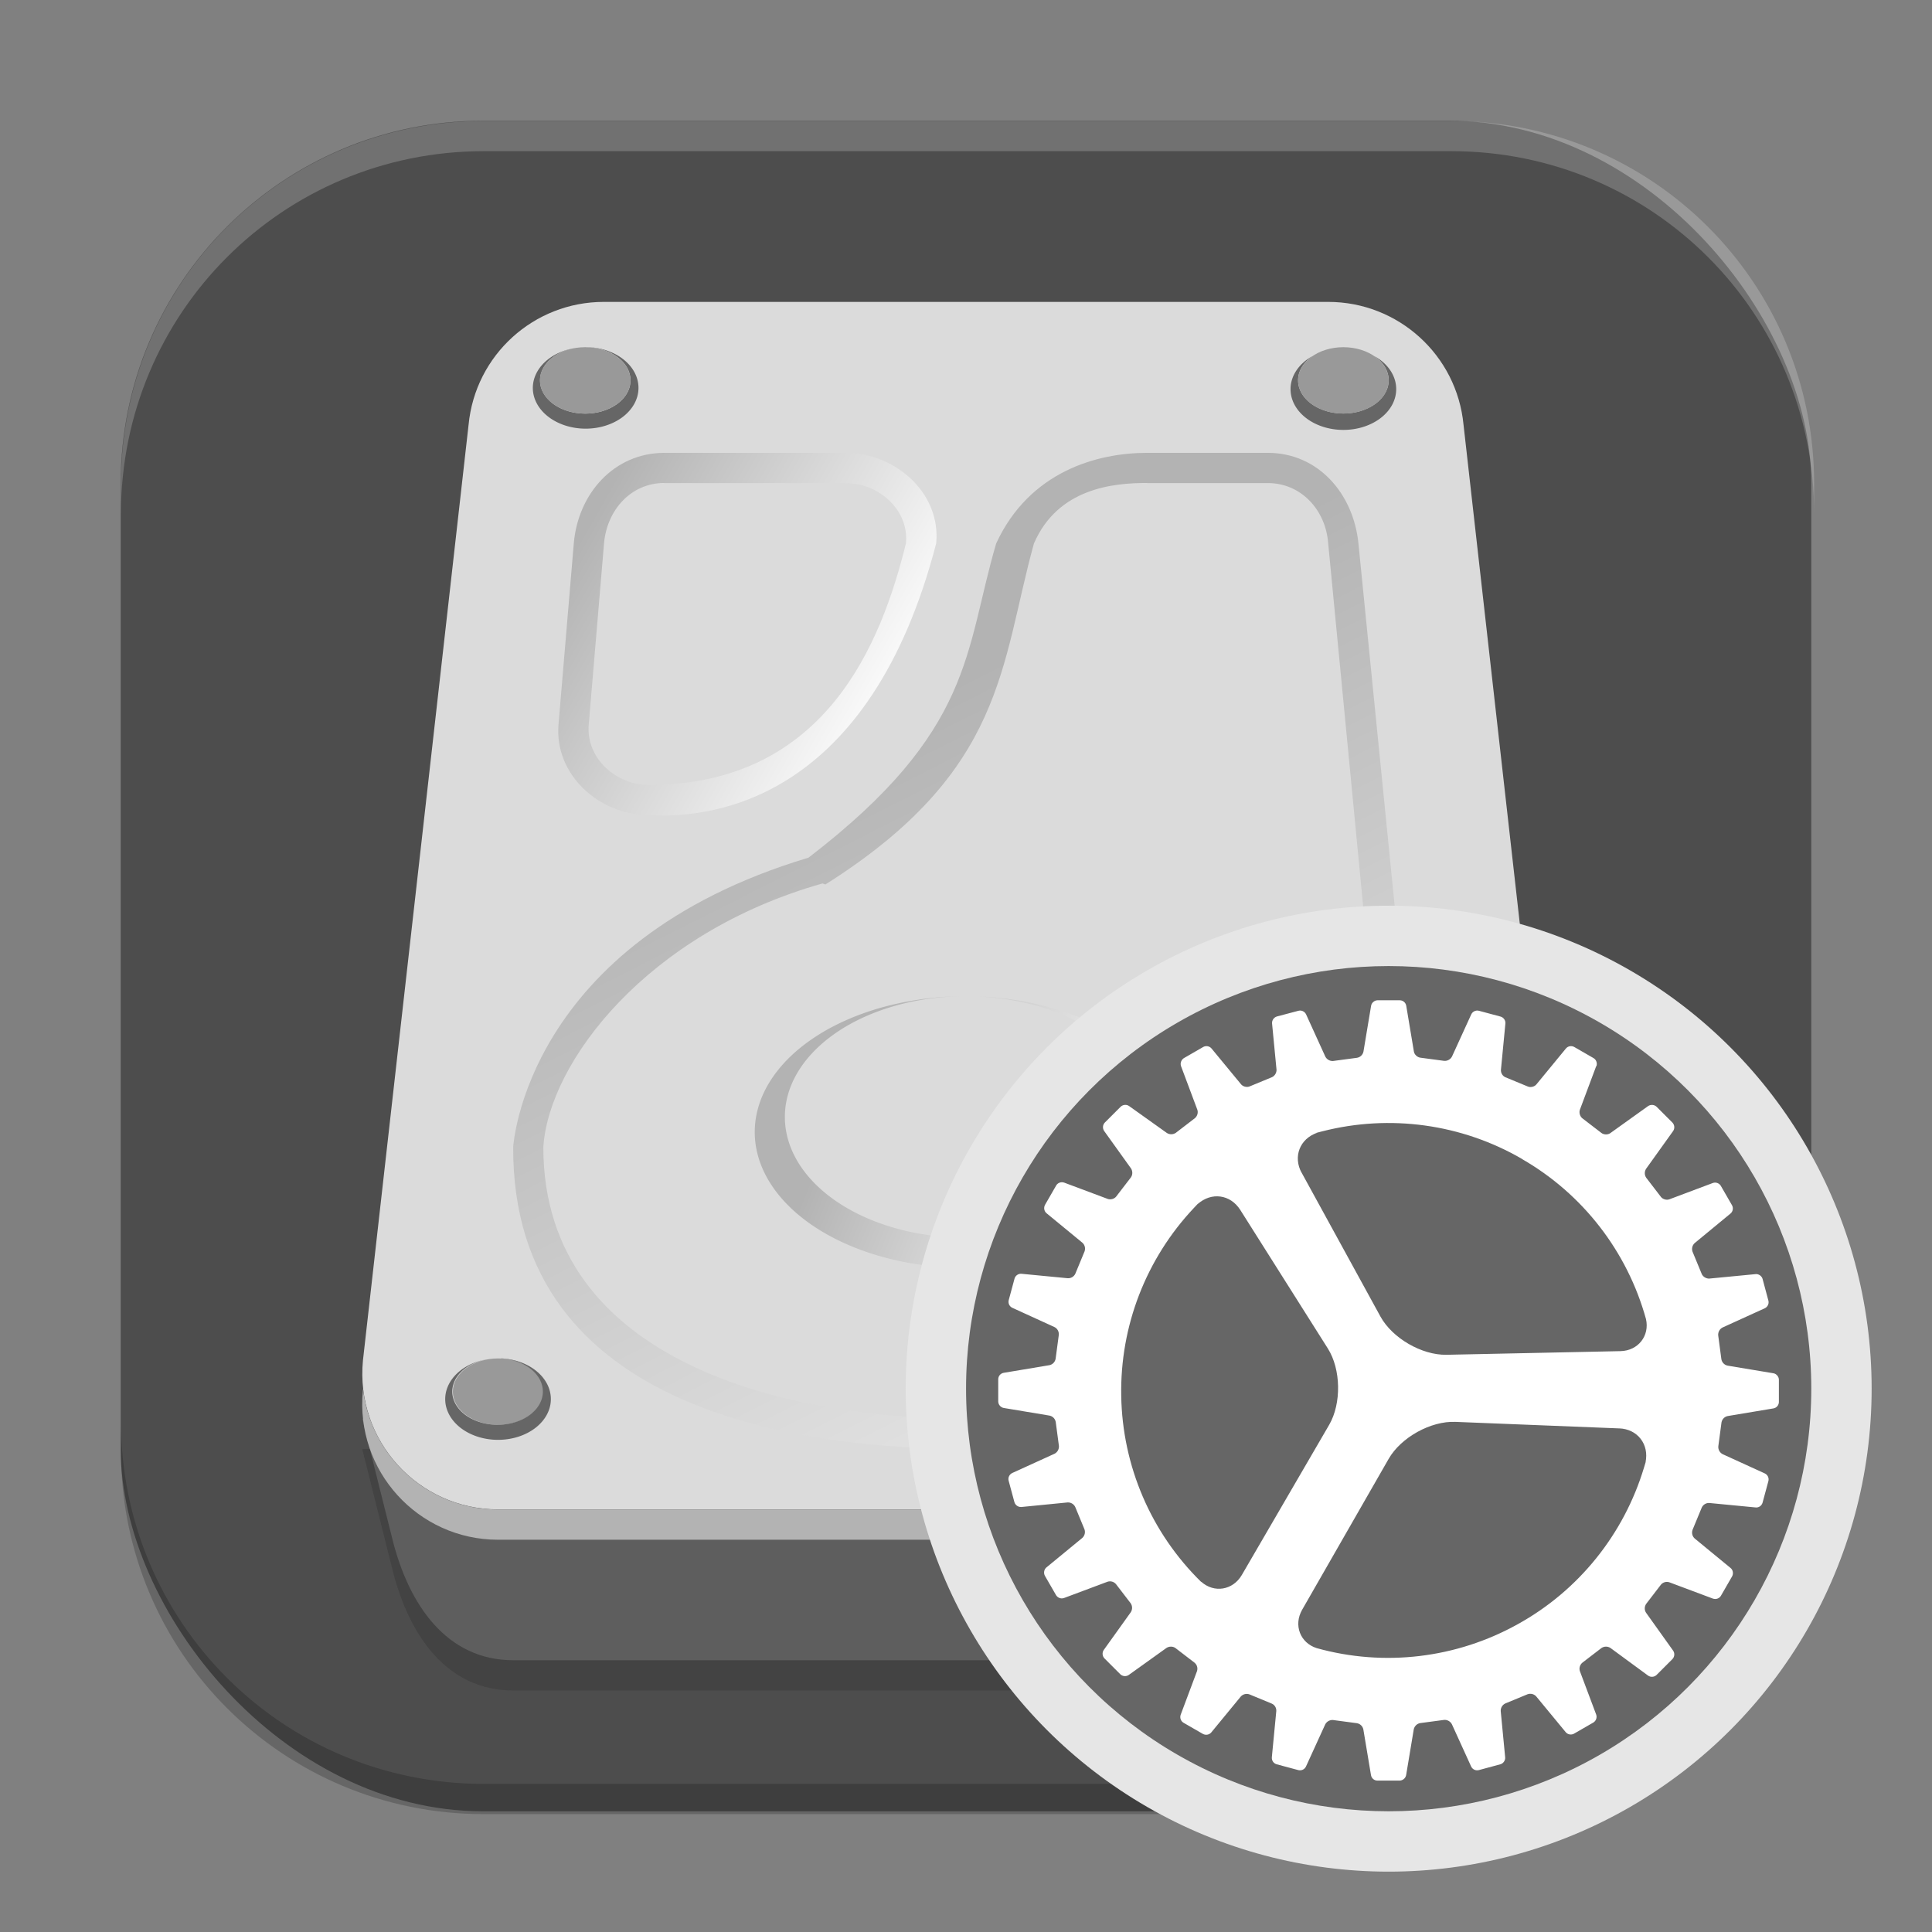 <?xml version="1.0" encoding="UTF-8" standalone="no"?>
<!-- Created with Inkscape (http://www.inkscape.org/) -->

<svg
   width="64"
   height="64"
   viewBox="0 0 16.933 16.933"
   version="1.1"
   id="svg5"
   inkscape:version="1.2 (dc2aedaf03, 2022-05-15)"
   sodipodi:docname="disk-utility.svg"
   xmlns:inkscape="http://www.inkscape.org/namespaces/inkscape"
   xmlns:sodipodi="http://sodipodi.sourceforge.net/DTD/sodipodi-0.dtd"
   xmlns:xlink="http://www.w3.org/1999/xlink"
   xmlns="http://www.w3.org/2000/svg"
   xmlns:svg="http://www.w3.org/2000/svg">
  <rect x="0" y="0" width="16.933" height="16.933" fill="#808080" stroke="none"/>
  <sodipodi:namedview
     id="namedview7"
     pagecolor="#ffffff"
     bordercolor="#666666"
     borderopacity="1.0"
     inkscape:pageshadow="2"
     inkscape:pageopacity="0.0"
     inkscape:pagecheckerboard="0"
     inkscape:document-units="px"
     showgrid="false"
     units="px"
     height="64px"
     inkscape:zoom="12.34375"
     inkscape:cx="32"
     inkscape:cy="32"
     inkscape:window-width="1920"
     inkscape:window-height="1011"
     inkscape:window-x="0"
     inkscape:window-y="0"
     inkscape:window-maximized="1"
     inkscape:current-layer="svg5"
     inkscape:showpageshadow="2"
     inkscape:deskcolor="#d1d1d1" />
  <defs
     id="defs2">
    <linearGradient
       inkscape:collect="always"
       xlink:href="#linearGradient10743"
       id="linearGradient10745"
       x1="2.91"
       y1="2.91"
       x2="5.672"
       y2="4.485"
       gradientUnits="userSpaceOnUse"
       gradientTransform="translate(1.852,2.381)" />
    <linearGradient
       inkscape:collect="always"
       id="linearGradient10743">
      <stop
         style="stop-color:#b3b3b3;stop-opacity:1;"
         offset="0"
         id="stop10739" />
      <stop
         style="stop-color:#ffffff;stop-opacity:1"
         offset="1"
         id="stop10741" />
    </linearGradient>
    <linearGradient
       inkscape:collect="always"
       xlink:href="#linearGradient10743"
       id="linearGradient11167"
       x1="33.112"
       y1="11.272"
       x2="49.959"
       y2="44.755"
       gradientUnits="userSpaceOnUse"
       gradientTransform="matrix(0.265,0,0,0.265,1.852,1.852)" />
    <linearGradient
       inkscape:collect="always"
       xlink:href="#linearGradient10743"
       id="linearGradient20713"
       x1="24"
       y1="27.5"
       x2="34"
       y2="31.5"
       gradientUnits="userSpaceOnUse"
       gradientTransform="matrix(0.265,0,0,0.265,1.323,1.587)" />
  </defs>
  <rect
     style="fill:#4d4d4d;stroke-width:0.265;fill-opacity:1"
     id="rect846"
     width="14.817"
     height="14.817"
     x="1.058"
     y="1.058"
     ry="3.175" />
  <path
     d="M 5.292,2.91 C 4.679,2.91 4.166,3.376 4.107,3.987 L 3.181,12.189 c -0.017,0.179 0.006,0.353 0.062,0.511 h -0.068 l 0.265,1.058 c 0.142,0.569 0.472,1.058 1.058,1.058 h 7.938 c 0.586,0 0.916,-0.49 1.058,-1.058 l 0.265,-1.058 h -0.068 c 0.056,-0.158 0.079,-0.332 0.062,-0.511 L 12.827,3.987 C 12.768,3.376 12.254,2.91 11.641,2.91 Z"
     style="opacity:0.2;fill:#1a1a1a;fill-opacity:1;stroke-width:2.887;stroke-linecap:round;stroke-linejoin:round"
     id="path3343" />
  <path
     id="rect1078-8"
     style="fill:#5e5e5e;fill-opacity:1;stroke-width:2.887;stroke-linecap:round;stroke-linejoin:round"
     d="m 13.758,12.435 -0.265,1.058 c -0.142,0.569 -0.472,1.058 -1.058,1.058 H 4.498 c -0.586,0 -0.916,-0.49 -1.058,-1.058 L 3.175,12.435 Z"
     sodipodi:nodetypes="csssscc" />
  <circle
     style="fill:#74cc49;fill-opacity:1;stroke:none;stroke-width:2.381;stroke-linecap:round;stroke-linejoin:round;stroke-miterlimit:4;stroke-dasharray:none;stroke-opacity:1"
     id="path16342-9"
     cx="12.171"
     cy="14.023"
     r="0.265" />
  <path
     style="color:#000000;fill:#dbdbdb;fill-opacity:1;stroke:none;stroke-width:1;stroke-linecap:round;stroke-linejoin:round;-inkscape-stroke:none"
     d="M 5.292,2.646 C 4.679,2.646 4.166,3.111 4.107,3.722 L 3.181,11.924 c -0.067,0.7 0.483,1.305 1.185,1.305 h 8.201 c 0.703,1.58e-4 1.253,-0.605 1.185,-1.305 L 12.827,3.722 C 12.768,3.111 12.254,2.646 11.641,2.646 Z"
     id="path3247"
     sodipodi:nodetypes="ccccccccc" />
  <path
     id="path3247-7"
     style="color:#000000;fill:#b3b3b3;fill-opacity:1;stroke:none;stroke-width:1;stroke-linecap:round;stroke-linejoin:round;-inkscape-stroke:none"
     d="m 3.182,12.171 -0.002,0.019 c -0.067,0.7 0.483,1.305 1.185,1.305 h 8.201 c 0.703,1.58e-4 1.253,-0.605 1.185,-1.305 l -0.002,-0.019 c -0.065,0.59 -0.565,1.06 -1.184,1.059 H 4.366 C 3.747,13.23 3.247,12.761 3.182,12.171 Z"
     sodipodi:nodetypes="ccccccccc" />
  <path
     id="rect5838"
     style="fill:url(#linearGradient10745);fill-opacity:1;stroke-width:2.381;stroke-linecap:round;stroke-linejoin:round"
     d="m 5.823,3.969 c -0.44,0 -0.757,0.356 -0.794,0.794 L 4.895,6.35 c -0.037,0.438 0.354,0.794 0.794,0.794 0.587,0.035 1.938,-0.154 2.516,-2.381 0.044,-0.438 -0.354,-0.794 -0.794,-0.794 z m 0,0.265 h 1.588 c 0.293,0 0.558,0.237 0.529,0.529 -0.214,0.865 -0.697,2.113 -2.251,2.117 -0.293,0 -0.554,-0.237 -0.529,-0.529 L 5.294,4.763 C 5.319,4.47 5.53,4.233 5.823,4.233 Z"
     sodipodi:nodetypes="sssccssssccsss" />
  <path
     id="path6940"
     style="fill:url(#linearGradient11167);fill-opacity:1;stroke:none;stroke-width:2.477;stroke-linecap:round;stroke-linejoin:round;stroke-miterlimit:4;stroke-dasharray:none;stroke-opacity:1"
     d="m 10.054,3.969 c -0.44,0 -1.032,0.164 -1.323,0.794 C 8.453,5.709 8.54,6.402 7.086,7.517 4.596,8.264 4.498,10.054 4.498,10.054 4.487,12.401 7.086,12.696 8.467,12.7 10.233,12.706 12.442,11.845 12.435,10.054 L 11.906,4.763 c -0.044,-0.438 -0.354,-0.794 -0.794,-0.794 z m 0,0.265 h 1.058 c 0.293,0 0.508,0.237 0.529,0.529 l 0.438,4.548 -0.002,-0.004 0.071,0.445 c 0.008,0.065 0.013,0.13 0.014,0.196 l 5.3e-4,0.008 c 0.003,0.033 0.006,0.065 0.007,0.098 -0.015,1.529 -2.157,2.381 -3.704,2.381 C 6.926,12.436 4.762,11.954 4.762,10.054 4.81,9.309 5.67,8.178 7.209,7.743 l 0.025,0.009 C 8.813,6.756 8.767,5.829 9.062,4.763 9.273,4.276 9.761,4.233 10.054,4.233 Z"
     sodipodi:nodetypes="scccscssssscccccccsccccs" />
  <path
     id="path15442-6-1"
     style="fill:#666666;fill-opacity:1;stroke:none;stroke-width:2.113;stroke-linecap:round;stroke-linejoin:round;stroke-miterlimit:4;stroke-dasharray:none;stroke-opacity:1"
     d="m 11.503,3.121 a 0.463,0.357 0 0 0 -0.192,0.289 0.463,0.357 0 0 0 0.463,0.358 0.463,0.357 0 0 0 0.463,-0.358 0.463,0.357 0 0 0 -0.191,-0.289 0.397,0.291 0 0 1 0.125,0.212 0.397,0.291 0 0 1 -0.397,0.291 0.397,0.291 0 0 1 -0.397,-0.291 0.397,0.291 0 0 1 0.126,-0.212 z" />
  <ellipse
     style="fill:#999999;fill-opacity:1;stroke:none;stroke-width:1.766;stroke-linecap:round;stroke-linejoin:round;stroke-miterlimit:4;stroke-dasharray:none;stroke-opacity:1"
     id="path15442-2"
     cx="4.366"
     cy="12.197"
     rx="0.397"
     ry="0.291" />
  <ellipse
     style="fill:#999999;fill-opacity:1;stroke:none;stroke-width:1.766;stroke-linecap:round;stroke-linejoin:round;stroke-miterlimit:4;stroke-dasharray:none;stroke-opacity:1"
     id="path15442-6-9"
     cx="12.598"
     cy="12.197"
     rx="0.397"
     ry="0.291" />
  <path
     id="path15442-6-1-2"
     style="fill:#666666;fill-opacity:1;stroke:none;stroke-width:2.113;stroke-linecap:round;stroke-linejoin:round;stroke-miterlimit:4;stroke-dasharray:none;stroke-opacity:1"
     d="m 5.139,3.043 a 0.397,0.291 0 0 1 0.017,5.16e-4 0.463,0.357 0 0 0 -0.017,-5.16e-4 z m 0.02,5.16e-4 A 0.397,0.291 0 0 1 5.526,3.334 0.397,0.291 0 0 1 5.129,3.625 0.397,0.291 0 0 1 4.733,3.334 0.397,0.291 0 0 1 5.043,3.05 0.463,0.357 0 0 0 4.67,3.4 0.463,0.357 0 0 0 5.133,3.757 0.463,0.357 0 0 0 5.596,3.4 0.463,0.357 0 0 0 5.159,3.043 Z" />
  <path
     id="path15442-6-1-6"
     style="fill:#666666;fill-opacity:1;stroke:none;stroke-width:2.113;stroke-linecap:round;stroke-linejoin:round;stroke-miterlimit:4;stroke-dasharray:none;stroke-opacity:1"
     d="m 12.323,11.985 a 0.463,0.357 0 0 0 -0.192,0.289 0.463,0.357 0 0 0 0.463,0.358 0.463,0.357 0 0 0 0.463,-0.358 0.463,0.357 0 0 0 -0.191,-0.289 0.397,0.291 0 0 1 0.125,0.212 0.397,0.291 0 0 1 -0.397,0.291 0.397,0.291 0 0 1 -0.397,-0.291 0.397,0.291 0 0 1 0.126,-0.212 z" />
  <path
     id="path15442-6-1-2-0"
     style="fill:#666666;fill-opacity:1;stroke:none;stroke-width:2.113;stroke-linecap:round;stroke-linejoin:round;stroke-miterlimit:4;stroke-dasharray:none;stroke-opacity:1"
     d="m 4.371,11.906 a 0.397,0.291 0 0 1 0.017,5.16e-4 0.463,0.357 0 0 0 -0.017,-5.16e-4 z m 0.02,5.16e-4 a 0.397,0.291 0 0 1 0.367,0.29 0.397,0.291 0 0 1 -0.397,0.291 0.397,0.291 0 0 1 -0.397,-0.291 0.397,0.291 0 0 1 0.311,-0.284 0.463,0.357 0 0 0 -0.373,0.35 0.463,0.357 0 0 0 0.463,0.357 0.463,0.357 0 0 0 0.463,-0.357 0.463,0.357 0 0 0 -0.437,-0.357 z" />
  <ellipse
     style="fill:#999999;fill-opacity:1;stroke:none;stroke-width:1.766;stroke-linecap:round;stroke-linejoin:round;stroke-miterlimit:4;stroke-dasharray:none;stroke-opacity:1"
     id="path15442"
     cx="5.129"
     cy="3.334"
     rx="0.397"
     ry="0.291" />
  <ellipse
     style="fill:#999999;fill-opacity:1;stroke:none;stroke-width:1.766;stroke-linecap:round;stroke-linejoin:round;stroke-miterlimit:4;stroke-dasharray:none;stroke-opacity:1"
     id="path15442-6"
     cx="11.774"
     cy="3.334"
     rx="0.397"
     ry="0.291" />
  <path
     id="path20461"
     style="fill:url(#linearGradient20713);fill-opacity:1;stroke:none;stroke-width:2.259;stroke-linecap:round;stroke-linejoin:round;stroke-miterlimit:4;stroke-dasharray:none;stroke-opacity:1"
     d="M 8.467,8.731 A 1.852,1.191 0 0 0 6.615,9.922 1.852,1.191 0 0 0 8.467,11.113 1.852,1.191 0 0 0 10.319,9.922 1.852,1.191 0 0 0 8.578,8.734 1.587,1.058 0 0 1 10.054,9.79 1.587,1.058 0 0 1 8.467,10.848 1.587,1.058 0 0 1 6.879,9.79 1.587,1.058 0 0 1 8.467,8.731 Z" />
  <path
     id="rect845"
     style="opacity:0.2;fill:#000000;stroke-width:1"
     d="M 4 47 L 4 48 C 4 54.648 9.352 60 16 60 L 48 60 C 54.648 60 60 54.648 60 48 L 60 47 C 60 53.648 54.648 59 48 59 L 16 59 C 9.352 59 4 53.648 4 47 z "
     transform="scale(0.265)" />
  <path
     id="rect843"
     style="opacity:0.2;fill:#ffffff;stroke-width:1"
     d="M 16 4 C 9.352 4 4 9.352 4 16 L 4 17 C 4 10.352 9.352 5 16 5 L 48 5 C 54.648 5 60 10.352 60 17 L 60 16 C 60 9.352 54.648 4 48 4 L 16 4 z "
     transform="scale(0.265)" />
  <circle
     style="fill:#e6e6e6;fill-opacity:1;stroke-width:0.847;stroke-linejoin:round"
     id="path849"
     cx="12.171"
     cy="12.171"
     r="4.233" />
  <circle
     style="fill:#666666;fill-opacity:1;stroke-width:0.855;stroke-linejoin:round"
     id="path1107"
     cx="12.171"
     cy="12.171"
     r="3.704" />
  <path
     d="m 13.99,9.344 -0.143,0.382 c -0.009,0.025 0,0.058 0.021,0.075 l 0.168,0.129 c 0.021,0.016 0.056,0.017 0.078,0.001 l 0.331,-0.237 c 0.023,-0.015 0.054,-0.013 0.074,0.006 l 0.139,0.139 c 0.019,0.02 0.022,0.051 0.006,0.074 l -0.237,0.331 c -0.015,0.024 -0.015,0.054 0.001,0.078 l 0.129,0.168 c 0.016,0.021 0.05,0.031 0.075,0.021 l 0.381,-0.143 c 0.026,-0.009 0.055,0.002 0.069,0.025 l 0.098,0.17 c 0.014,0.024 0.008,0.056 -0.013,0.073 l -0.314,0.259 c -0.021,0.019 -0.028,0.049 -0.019,0.075 l 0.081,0.196 c 0.01,0.024 0.04,0.042 0.067,0.04 l 0.405,-0.039 c 0.026,-0.003 0.054,0.016 0.061,0.042 l 0.051,0.19 c 0.007,0.027 -0.006,0.055 -0.031,0.067 l -0.371,0.169 c -0.025,0.013 -0.04,0.04 -0.038,0.068 l 0.028,0.21 c 0.005,0.028 0.026,0.05 0.054,0.056 l 0.402,0.067 c 0.026,0.004 0.048,0.03 0.048,0.056 v 0.196 c -5.56e-4,0.028 -0.02,0.051 -0.048,0.056 l -0.401,0.067 c -0.028,0.006 -0.049,0.028 -0.054,0.056 l -0.028,0.21 c -0.002,0.028 0.013,0.055 0.038,0.068 l 0.37,0.169 c 0.025,0.012 0.038,0.04 0.031,0.067 l -0.051,0.189 c -0.008,0.027 -0.033,0.045 -0.061,0.042 l -0.405,-0.039 c -0.028,-0.002 -0.055,0.014 -0.067,0.04 l -0.081,0.196 c -0.009,0.027 -0.002,0.056 0.019,0.075 l 0.315,0.259 c 0.021,0.017 0.026,0.049 0.013,0.073 l -0.098,0.17 c -0.014,0.024 -0.043,0.034 -0.07,0.025 l -0.382,-0.143 c -0.027,-0.009 -0.056,-3.97e-4 -0.074,0.021 l -0.129,0.168 c -0.016,0.023 -0.017,0.054 -0.001,0.078 l 0.237,0.332 c 0.016,0.023 0.013,0.054 -0.006,0.074 l -0.139,0.139 c -0.02,0.019 -0.051,0.022 -0.074,0.006 L 14.114,14.443 c -0.024,-0.015 -0.054,-0.015 -0.078,0.001 l -0.168,0.129 c -0.021,0.018 -0.03,0.048 -0.021,0.074 l 0.143,0.381 c 0.009,0.026 -0.002,0.055 -0.025,0.069 l -0.17,0.098 c -0.024,0.013 -0.054,0.008 -0.072,-0.013 l -0.259,-0.314 c -0.019,-0.021 -0.049,-0.028 -0.075,-0.019 l -0.196,0.081 c -0.025,0.012 -0.041,0.038 -0.04,0.066 l 0.039,0.406 c 0.003,0.026 -0.016,0.054 -0.042,0.061 l -0.189,0.051 c -0.027,0.007 -0.055,-0.006 -0.067,-0.031 l -0.169,-0.371 c -0.013,-0.025 -0.04,-0.04 -0.068,-0.038 l -0.21,0.028 c -0.028,0.005 -0.05,0.027 -0.056,0.054 l -0.067,0.402 c -0.005,0.027 -0.029,0.047 -0.056,0.048 h -0.196 c -0.028,-4.23e-4 -0.051,-0.02 -0.056,-0.048 l -0.067,-0.401 c -0.006,-0.028 -0.028,-0.049 -0.056,-0.054 l -0.21,-0.028 c -0.028,-0.002 -0.055,0.013 -0.068,0.038 l -0.169,0.37 c -0.012,0.025 -0.04,0.038 -0.067,0.031 l -0.19,-0.051 c -0.027,-0.008 -0.044,-0.033 -0.042,-0.061 l 0.039,-0.405 c 0.002,-0.028 -0.014,-0.055 -0.04,-0.066 l -0.196,-0.081 c -0.026,-0.009 -0.056,-0.002 -0.075,0.019 l -0.259,0.315 c -0.018,0.021 -0.048,0.026 -0.073,0.013 l -0.17,-0.098 c -0.024,-0.014 -0.034,-0.043 -0.025,-0.07 l 0.143,-0.382 c 0.009,-0.027 3.97e-4,-0.056 -0.021,-0.074 l -0.168,-0.129 c -0.023,-0.016 -0.054,-0.016 -0.078,-0.001 l -0.331,0.237 c -0.023,0.016 -0.054,0.013 -0.074,-0.006 l -0.139,-0.139 c -0.019,-0.02 -0.022,-0.051 -0.006,-0.074 l 0.237,-0.331 c 0.015,-0.024 0.015,-0.054 -0.001,-0.078 l -0.129,-0.168 c -0.018,-0.021 -0.047,-0.03 -0.074,-0.021 l -0.382,0.143 c -0.026,0.009 -0.055,-0.002 -0.069,-0.025 l -0.098,-0.17 c -0.013,-0.024 -0.008,-0.055 0.013,-0.073 l 0.315,-0.259 c 0.021,-0.019 0.028,-0.049 0.019,-0.075 l -0.081,-0.196 c -0.012,-0.025 -0.038,-0.041 -0.066,-0.04 l -0.406,0.04 c -0.028,0.002 -0.053,-0.016 -0.061,-0.042 l -0.051,-0.189 c -0.007,-0.027 0.007,-0.055 0.032,-0.067 l 0.371,-0.169 c 0.025,-0.013 0.04,-0.04 0.038,-0.068 l -0.028,-0.21 c -0.005,-0.028 -0.026,-0.05 -0.054,-0.056 l -0.402,-0.067 c -0.027,-0.005 -0.047,-0.029 -0.048,-0.056 v -0.196 c 4.23e-4,-0.028 0.02,-0.051 0.048,-0.056 l 0.401,-0.067 c 0.028,-0.006 0.049,-0.028 0.054,-0.056 l 0.028,-0.21 c 0.002,-0.028 -0.012,-0.055 -0.038,-0.068 l -0.37,-0.169 c -0.025,-0.012 -0.038,-0.04 -0.031,-0.067 l 0.051,-0.189 c 0.007,-0.026 0.034,-0.045 0.061,-0.042 l 0.405,0.039 c 0.028,0.002 0.055,-0.014 0.067,-0.04 l 0.081,-0.196 c 0.009,-0.027 0.002,-0.056 -0.019,-0.075 l -0.315,-0.259 c -0.021,-0.018 -0.026,-0.048 -0.013,-0.073 l 0.098,-0.17 c 0.014,-0.024 0.043,-0.034 0.07,-0.025 l 0.382,0.143 c 0.025,0.009 0.058,-2.65e-4 0.074,-0.021 l 0.129,-0.168 c 0.016,-0.023 0.016,-0.054 0.001,-0.078 L 9.677,9.912 c -0.015,-0.023 -0.013,-0.053 0.006,-0.073 l 0.139,-0.139 c 0.02,-0.019 0.051,-0.022 0.074,-0.006 L 10.227,9.93 c 0.024,0.015 0.054,0.015 0.078,-0.001 l 0.168,-0.129 c 0.021,-0.018 0.03,-0.048 0.021,-0.074 L 10.351,9.344 c -0.009,-0.026 0.002,-0.055 0.025,-0.07 l 0.17,-0.098 c 0.024,-0.013 0.054,-0.008 0.072,0.013 l 0.259,0.314 c 0.017,0.021 0.051,0.029 0.075,0.019 l 0.196,-0.081 c 0.024,-0.01 0.042,-0.04 0.04,-0.066 L 11.149,8.97 c -0.002,-0.028 0.016,-0.053 0.042,-0.061 l 0.189,-0.05 c 0.027,-0.007 0.055,0.006 0.067,0.031 l 0.169,0.371 c 0.013,0.025 0.04,0.04 0.068,0.038 l 0.21,-0.028 c 0.028,-0.005 0.05,-0.026 0.056,-0.054 l 0.067,-0.402 c 0.004,-0.026 0.03,-0.048 0.056,-0.048 h 0.196 c 0.028,5.556e-4 0.051,0.02 0.056,0.048 l 0.067,0.401 c 0.004,0.026 0.029,0.05 0.056,0.054 l 0.21,0.028 c 0.028,0.002 0.055,-0.013 0.068,-0.038 l 0.169,-0.37 c 0.012,-0.025 0.04,-0.038 0.067,-0.031 l 0.19,0.051 c 0.026,0.007 0.045,0.034 0.042,0.061 l -0.039,0.405 c -0.002,0.028 0.014,0.055 0.04,0.066 l 0.196,0.081 c 0.024,0.01 0.058,0.002 0.075,-0.019 l 0.259,-0.315 c 0.018,-0.021 0.048,-0.026 0.072,-0.013 l 0.17,0.098 c 0.024,0.014 0.034,0.045 0.025,0.07 z M 13.339,10.157 C 12.811,9.851 12.183,9.764 11.591,9.915 c -0.11,0.028 -0.046,0.013 -0.046,0.013 -0.153,0.052 -0.214,0.21 -0.137,0.351 0,0 -0.044,-0.081 0.004,0.006 l 0.687,1.254 c 0.104,0.189 0.362,0.339 0.579,0.335 l 1.524,-0.032 c 0.094,-0.002 0,0 0,0 0.156,-0.003 0.258,-0.135 0.224,-0.282 -0.164,-0.592 -0.554,-1.096 -1.087,-1.402 z m -0.038,4.079 c 0.535,-0.295 0.932,-0.789 1.108,-1.374 0.033,-0.108 0.013,-0.045 0.013,-0.045 0.034,-0.158 -0.07,-0.292 -0.23,-0.298 0,0 0.093,0.004 -0.007,0 l -1.429,-0.057 c -0.216,-0.009 -0.477,0.136 -0.585,0.324 l -0.758,1.322 c -0.047,0.082 0,0 0,0 -0.078,0.136 -0.017,0.291 0.127,0.337 0,0 -0.091,-0.025 0,0 0.592,0.165 1.225,0.089 1.761,-0.209 z M 10.528,13.863 c 0.112,0.101 0.277,0.076 0.356,-0.059 0,0 -0.048,0.081 0,0 l 0.766,-1.317 c 0.108,-0.187 0.103,-0.486 -0.012,-0.668 l -0.764,-1.209 c -0.053,-0.085 -0.004,-0.006 -0.004,-0.006 -0.086,-0.136 -0.253,-0.159 -0.374,-0.05 0,0 0.045,-0.049 -0.033,0.034 -0.419,0.445 -0.647,1.035 -0.636,1.646 0.01,0.614 0.261,1.2 0.7,1.63 z"
     style="fill:#ffffff;stroke-width:0.265;image-rendering:optimizeSpeed"
     id="path864" />
</svg>

